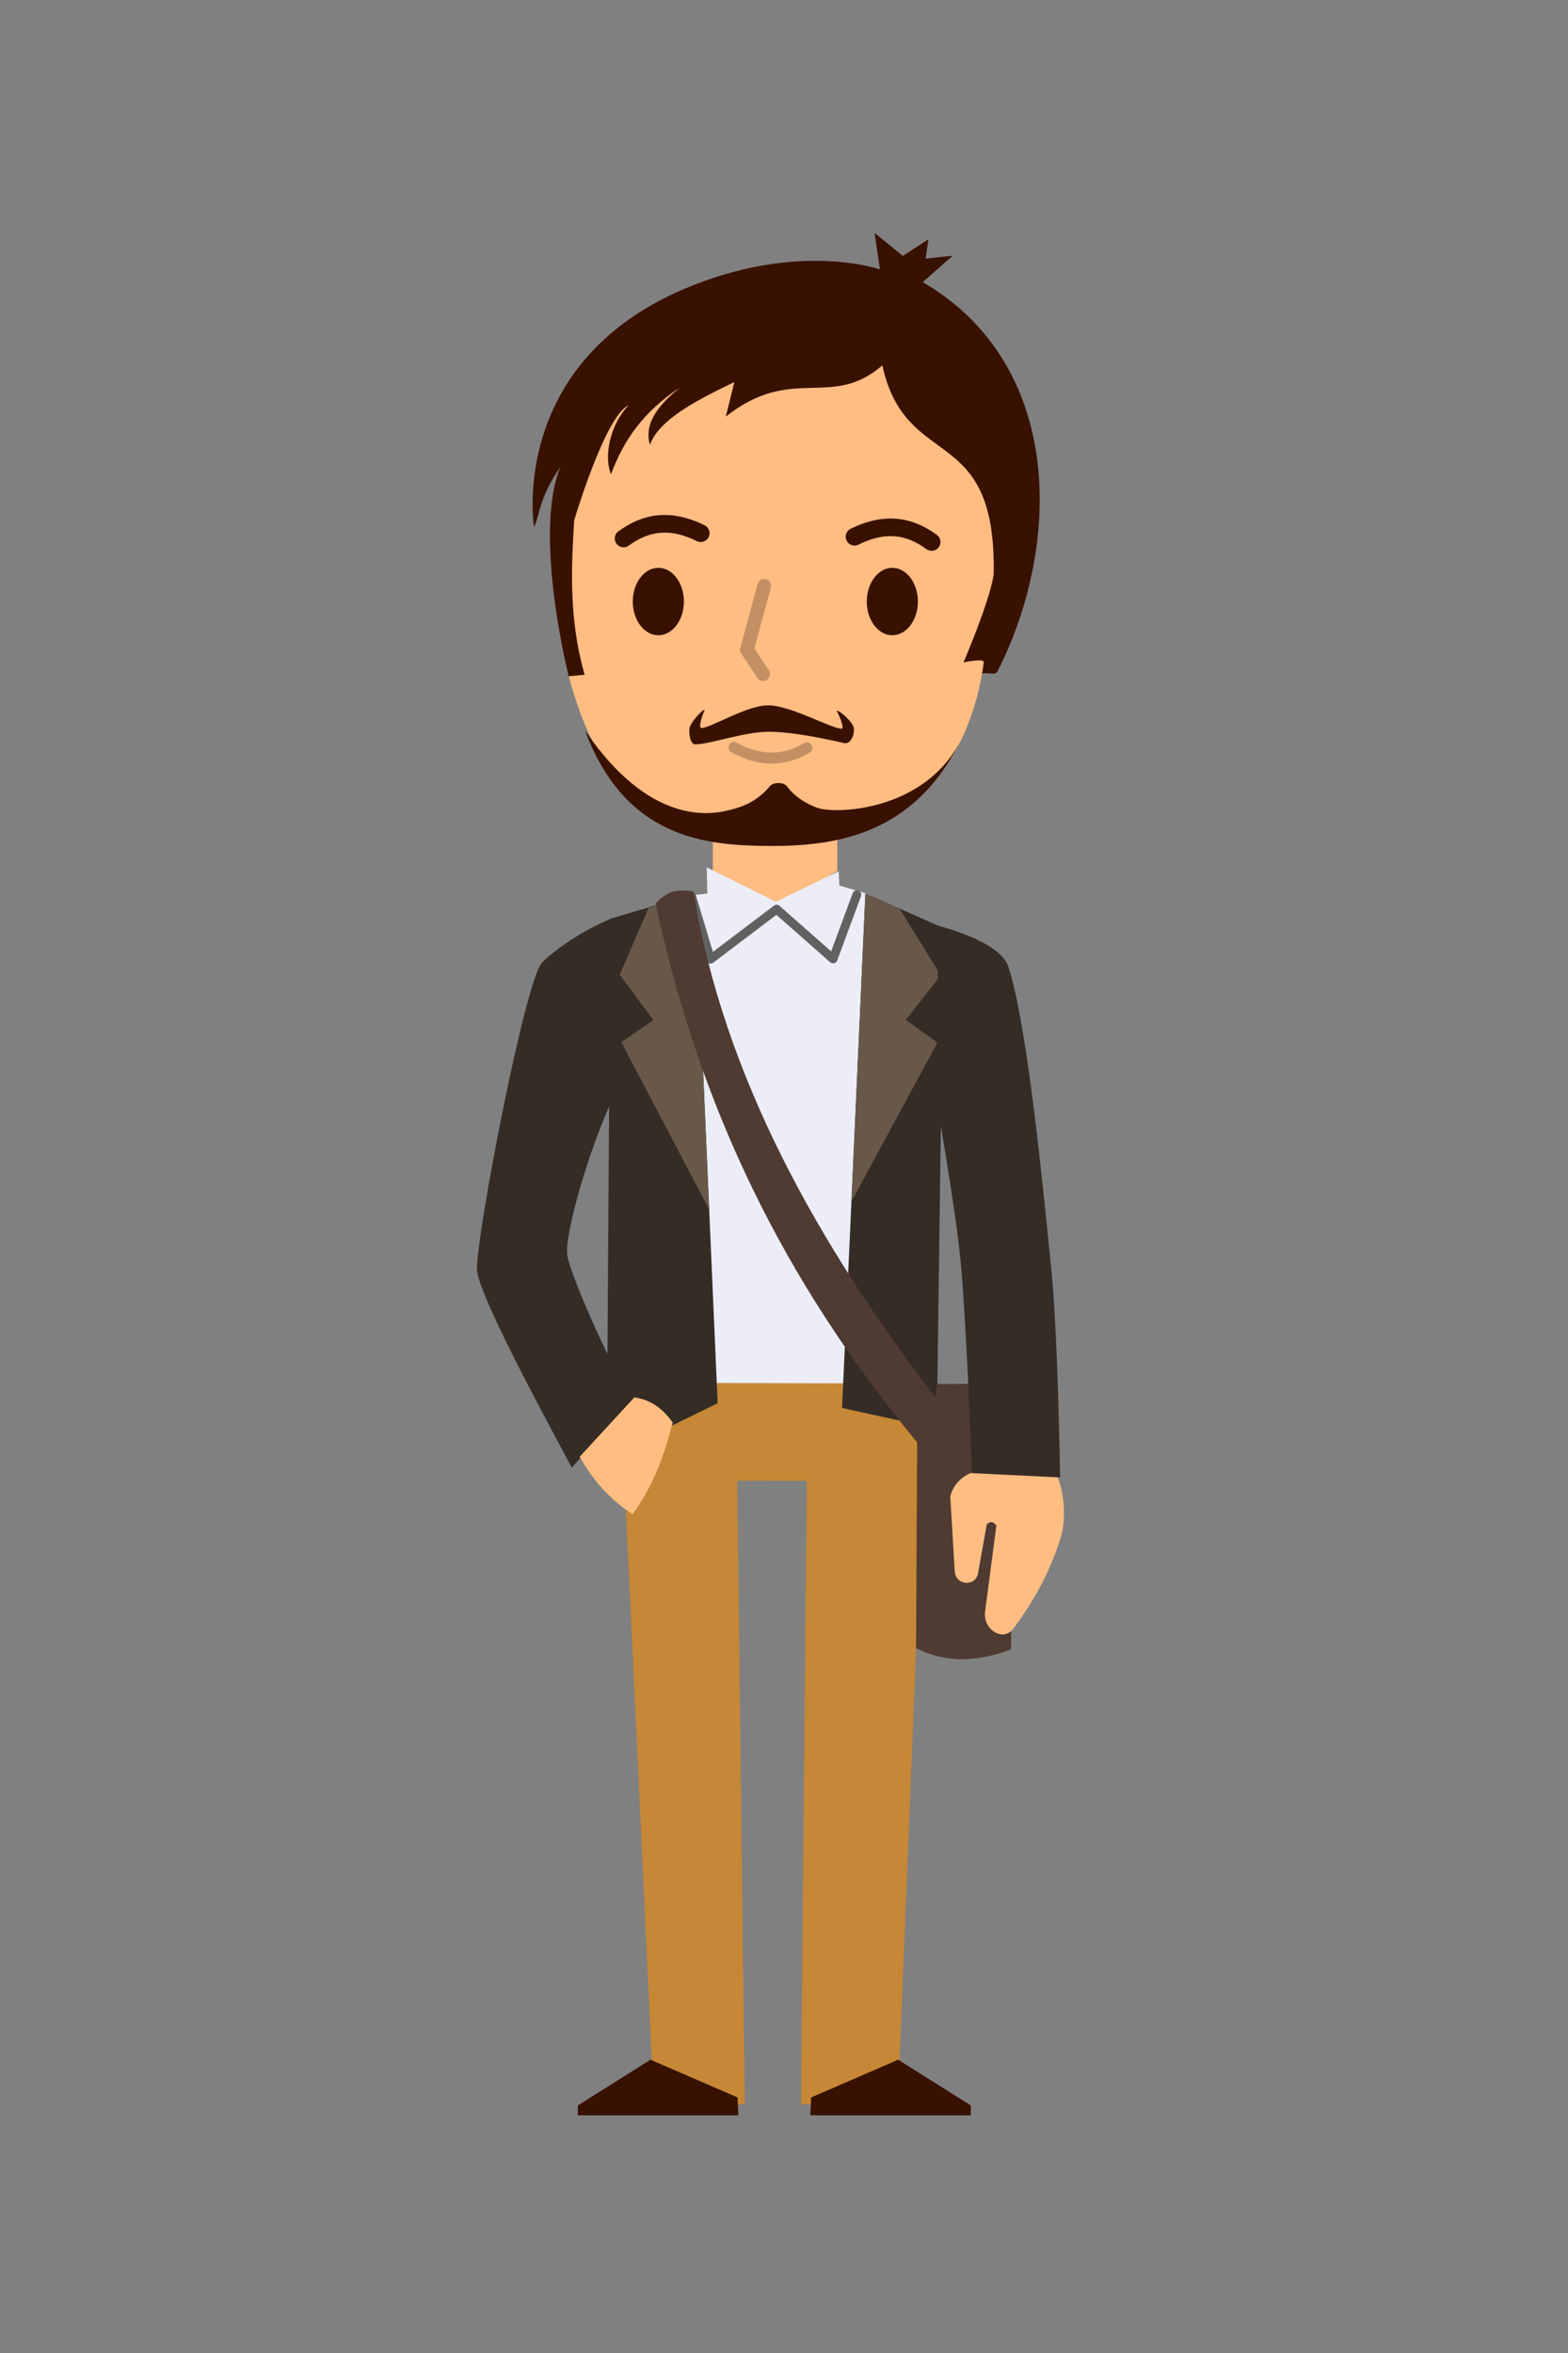 <?xml version="1.0" encoding="UTF-8" standalone="no"?><!DOCTYPE svg PUBLIC "-//W3C//DTD SVG 1.1//EN" "http://www.w3.org/Graphics/SVG/1.1/DTD/svg11.dtd"><svg width="100%" height="100%" viewBox="0 0 800 1200" version="1.1" xmlns="http://www.w3.org/2000/svg" xmlns:xlink="http://www.w3.org/1999/xlink" xml:space="preserve" xmlns:serif="http://www.serif.com/" style="fill-rule:evenodd;clip-rule:evenodd;stroke-linecap:round;stroke-linejoin:round;stroke-miterlimit:1.5;"><rect x="0" y="0" width="800" height="1200" fill="#808080" stroke="none"/><g id="avatar_04-pose_00"><g><path d="M348.508,147.606c58.397,-25.092 100.457,-10.2 100.457,-10.2l-2.743,-18.598l14.394,11.685l13.084,-8.471l-1.465,9.876l13.837,-1.505l-15.271,13.488c72.115,42.065 70.966,134.007 38.065,198.617c-0.786,1.545 -3.253,1.034 -5.04,0.863l-213.615,1.744c-5.925,-24.148 -15.888,-79.551 -4.202,-107.075c-11.44,16.381 -10.676,25.54 -13.562,30.785c0,0 -13.368,-82.783 76.061,-121.209Z" style="fill:#391100;"/><path d="M427.183,419.914l-63.482,0l0,24.327l31.133,19.167l32.349,-19.167l0,-24.327Z" style="fill:#ffbd82;"/><path d="M311.729,241.848c-3.708,-8.859 -0.655,-25.216 8.991,-35.129c-11.919,5.194 -27.77,58.648 -27.77,58.648c-1.569,25.088 -2.616,50.968 5.33,78.757c0,0 -8.02,0.807 -8.062,0.755c12.347,47.818 39.941,86.963 102.967,87.29c71.32,0.37 102.147,-44.77 108.751,-94.412c0.297,-2.232 -10.35,0.069 -10.35,0.069c0,0 13.185,-30.621 15.385,-44.68c1.567,-78.728 -44.629,-51.661 -56.799,-106.797c-26.203,22.676 -45.82,-0.764 -79.858,26.113l4.342,-17.612c-17.702,8.547 -38.408,18.801 -43.041,32.002c-3.638,-12.165 6.519,-21.871 15.158,-29.188c-18.488,12.507 -28.295,26.173 -35.044,44.184Z" style="fill:#ffbd82;"/><g id="eye-right"><ellipse id="eye-right1" serif:id="eye-right" cx="335.887" cy="306.78" rx="13.035" ry="17.197" style="fill:#391100;"/></g><g id="eye-left"><ellipse id="eye-left1" serif:id="eye-left" cx="455.274" cy="306.78" rx="13.035" ry="17.197" style="fill:#391100;"/></g><path d="M389.936,298.738l-8.834,32.611l8.252,12.429" style="fill:none;stroke:#000;stroke-opacity:0.24;stroke-width:7px;"/><path d="M374.494,381.157c12.772,7.082 25.183,7.424 37.191,0.23" style="fill:none;stroke:#000;stroke-opacity:0.24;stroke-width:5.61px;"/><path d="M490.894,376.287c-18.598,38.043 -65.169,38.881 -73.816,35.715c-6.369,-2.332 -11.744,-5.876 -15.712,-11.139c-1.486,-1.971 -6.73,-2.1 -8.459,-0.028c-4.291,5.143 -9.919,9.31 -18.121,11.597c-8.108,2.261 -40.779,12.112 -76.339,-39.9c20.736,55.169 61.332,58.854 95.524,58.892c35.881,0.041 73.77,-7.549 96.923,-55.137Z" style="fill:#391100;"/><path d="M318.159,274.608c10.546,-7.695 22.816,-10.824 39.346,-2.683" style="fill:none;stroke:#391100;stroke-width:9px;"/><path d="M475.324,276.41c-10.545,-7.695 -22.816,-10.824 -39.345,-2.682" style="fill:none;stroke:#391100;stroke-width:9px;"/></g><g><path d="M472.85,704.614l-156.568,0.271l17.338,368.276l46.374,0l-3.841,-318.034l35.5,0.087l-2.981,317.947l49.383,0.501l14.795,-369.048Z" style="fill:#c68736;"/><path d="M376.292,1069.67l-44.414,-19.238l-37.041,23.312l-0.056,5.034l81.947,0l-0.436,-9.108Z" style="fill:#391100;"/><path d="M413.843,1069.67l44.414,-19.238l37.042,23.312l0.055,5.034l-81.946,0l0.435,-9.108Z" style="fill:#391100;"/></g><g><path d="M450.164,705.551l-1.568,-246.548l-6.393,-3.277l-13.972,-4.109l-0.347,-7.255l-31.971,15.479l-35.369,-17.488l0.345,13.373l-6.93,0.715l-11.042,3.046l-5.932,245.727l113.179,0.337Z" style="fill:#ecedf7;"/><path d="M352.956,457.502l9.54,31.687l33.726,-25.526l28.818,25.373l12.124,-32.726" style="fill:none;stroke:#616161;stroke-width:4.5px;"/><path d="M481.396,473.308l-3.452,255.3l-48.323,-10.554l11.92,-262.415l39.855,17.669Z" style="fill:#342c25;"/><path d="M366.148,715.638l-11.37,-259.912l-43.379,12.82l-1.819,274.699l56.568,-27.607Z" style="fill:#342c25;"/><path d="M361.773,616.729l-6.995,-161.003l-23.935,7.37l-14.701,34.022l17.253,23.123l-16.399,11.224l44.777,85.264Z" style="fill:#68584a;"/><path d="M434.448,612.667l7.066,-156.976l17.483,7.681l20.961,34.038l-17.788,22.713l16.132,11.603l-43.854,80.941Z" style="fill:#68584a;"/></g><g><path id="arm-right" d="M322.265,713.384c-12.813,-20.64 -31.637,-64.394 -32.863,-73.389c-1.427,-10.477 11.159,-54.532 24.017,-81.542l-1.375,-90.133c-16.594,7.193 -28.278,15.657 -35.412,22.479c-8.489,8.116 -33.947,140.468 -33.26,156.79c0.415,9.869 22.1,52.29 48.382,100.915l30.511,-35.12Z" style="fill:#342c25;"/><path id="hand-right" d="M323.622,712.66c7.641,1.007 14.234,5.108 19.59,12.859c-4.127,15.913 -9.494,31.669 -20.485,46.712c-11.057,-7.223 -20.139,-16.883 -26.942,-29.352l27.837,-30.219Z" style="fill:#ffbd82;"/></g><path id="bag" d="M353.829,454.655c-8.706,-1.485 -13.866,0.017 -19.323,6.208c24.863,116.556 74.406,203.325 133.43,274.748l-0.549,104.929c16.066,8.063 32.233,6.805 48.454,0.57l1.124,-135.532l-38.941,0.248c0,0 -0.788,6.68 -0.832,6.623c-58.817,-76.257 -108.139,-163.248 -123.363,-257.794Z" style="fill:#4f3b32;"/><g><path id="hand-left" d="M539.162,752.338c2.962,5.993 5.455,20.789 2.05,31.702c-5.67,18.175 -14.235,33.296 -24.313,46.658c-5.137,6.811 -15.643,0.427 -14.277,-9.102l5.735,-43.522c-1.646,-2.38 -3.284,-2.272 -4.916,-0.581l-4.439,24.791c-1.193,7.066 -11.617,6.471 -11.909,-1.205l-2.271,-37.931c1.47,-5.47 4.902,-9.55 10.647,-11.992l43.693,1.182Z" style="fill:#ffbd82;"/><path id="arm-left" d="M495.933,751.289c0,0 -2.78,-76.351 -5.829,-108.138c-2.657,-27.713 -12.462,-82.586 -12.462,-82.586l1.187,-88.396c0,0 31.291,7.702 35.6,20.742c9.571,28.971 17.422,109.654 21.828,153.081c3.62,35.677 4.609,107.482 4.609,107.482l-44.933,-2.185Z" style="fill:#342c25;"/></g><path d="M435.61,371.244c-0.407,-3.034 -7.608,-9.274 -8.674,-8.766c0,0 4.664,9.35 2.251,9.16c-5.841,-0.461 -26.027,-11.922 -37.299,-11.922c-10.944,0 -28.509,11.19 -33.901,11.566c-2.388,0.167 1.548,-9.311 1.548,-9.311c-1.263,-0.095 -7.455,6.625 -7.776,9.602c-0.336,3.109 0.542,7.935 2.753,8.025c6.687,0.269 24.72,-6.305 37.367,-6.406c12.704,-0.101 31.672,4.13 38.856,5.798c3.083,0.716 5.373,-4.04 4.875,-7.746Z" style="fill:#391100;"/></g></svg>